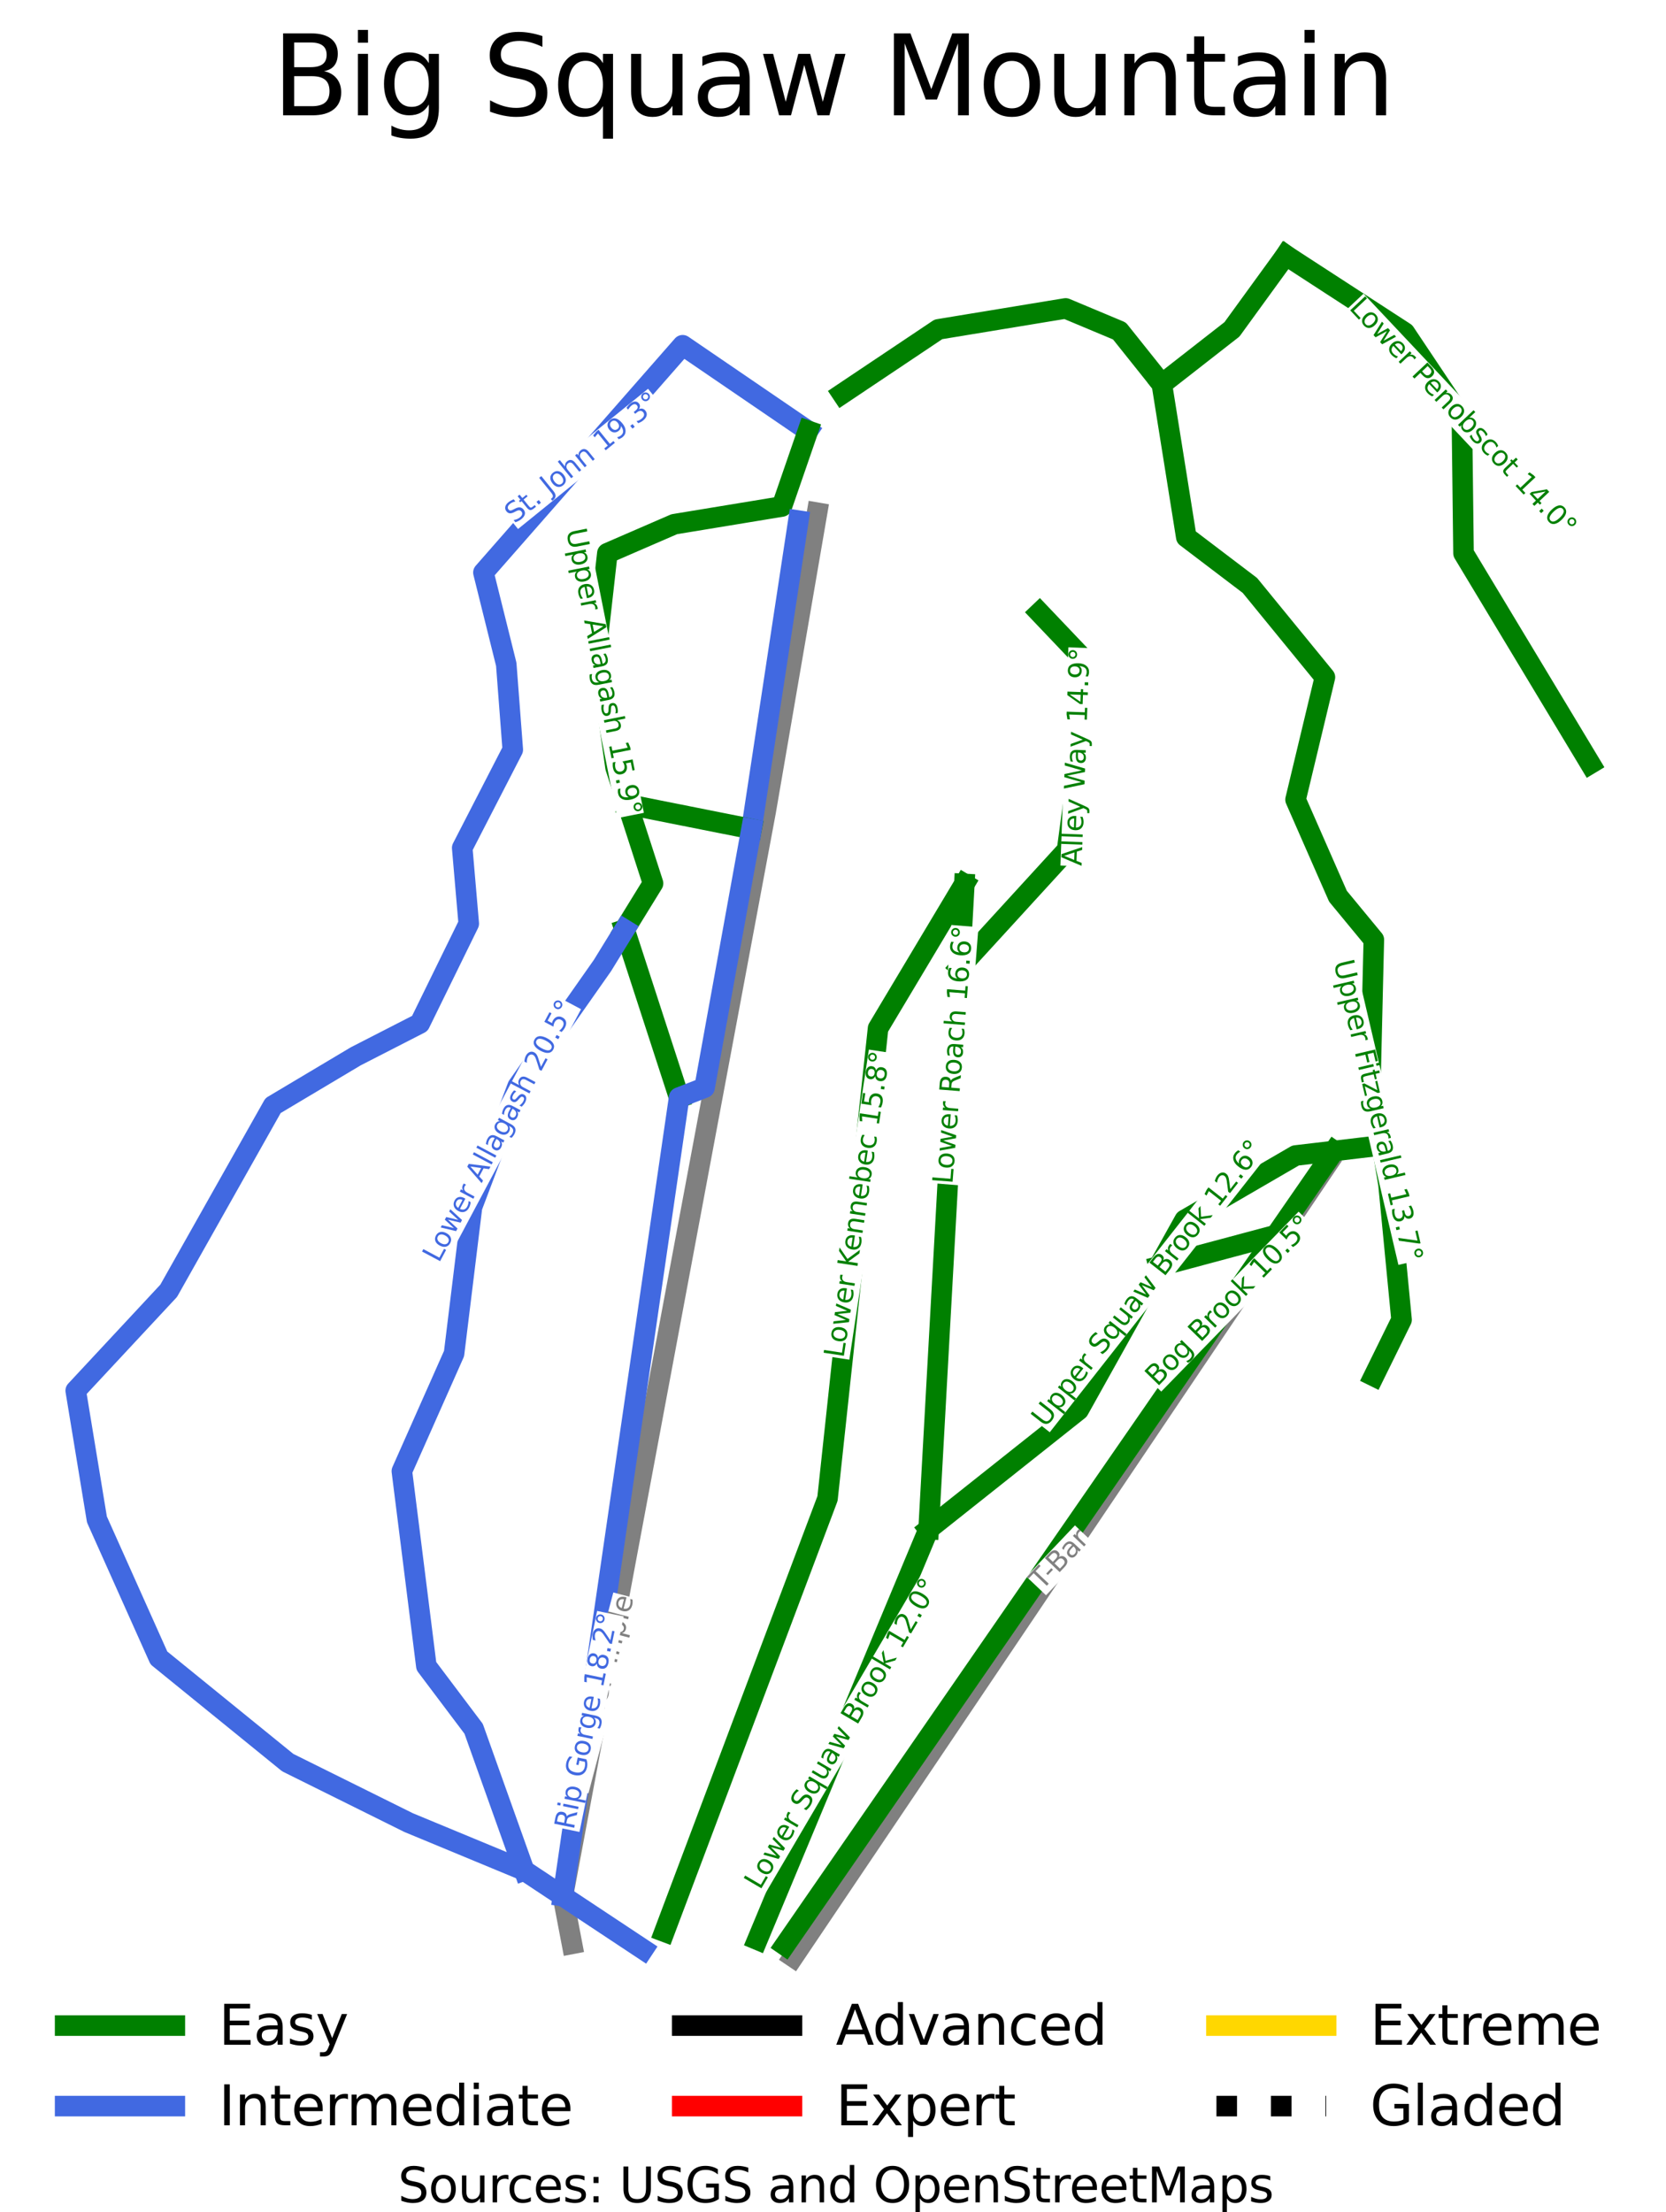 <?xml version="1.0" encoding="utf-8" standalone="no"?>
<!DOCTYPE svg PUBLIC "-//W3C//DTD SVG 1.1//EN"
  "http://www.w3.org/Graphics/SVG/1.1/DTD/svg11.dtd">
<svg height="161.279pt" version="1.1" viewBox="0 0 121.503 161.279" width="121.503pt" xmlns="http://www.w3.org/2000/svg" xmlns:xlink="http://www.w3.org/1999/xlink">
 <defs>
  <style type="text/css">*{stroke-linecap:butt;stroke-linejoin:round;}</style>
 </defs>
 <g id="figure_1">
  <g id="patch_1">
   <path d="M 0 161.279 
L 121.503 161.279 
L 121.503 0 
L 0 0 
z
" style="fill:#ffffff;"/>
  </g>
  <g id="axes_1">
   <g id="line2d_1">
    <path clip-path="url(#p7534a8b215)" d="M 61.422 28.707 
" style="fill:none;stroke:#008000;stroke-linecap:square;stroke-width:1.5;"/>
   </g>
   <g id="line2d_2">
    <path clip-path="url(#p7534a8b215)" d="M 61.422 28.707 
" style="fill:none;stroke:#4169e1;stroke-linecap:square;stroke-width:1.5;"/>
   </g>
   <g id="line2d_3">
    <path clip-path="url(#p7534a8b215)" d="M 61.422 28.707 
" style="fill:none;stroke:#000000;stroke-linecap:square;stroke-width:1.5;"/>
   </g>
   <g id="line2d_4">
    <path clip-path="url(#p7534a8b215)" d="M 61.422 28.707 
" style="fill:none;stroke:#ff0000;stroke-linecap:square;stroke-width:1.5;"/>
   </g>
   <g id="line2d_5">
    <path clip-path="url(#p7534a8b215)" d="M 61.422 28.707 
" style="fill:none;stroke:#ffd700;stroke-linecap:square;stroke-width:1.5;"/>
   </g>
   <g id="line2d_6">
    <path clip-path="url(#p7534a8b215)" d="M 61.422 28.707 
" style="fill:none;stroke:#000000;stroke-dasharray:1.5,2.475;stroke-dashoffset:0;stroke-width:1.5;"/>
   </g>
   <g id="line2d_7">
    <path clip-path="url(#p7534a8b215)" d="M 41.715 141.71 
L 41.051 138.232 
L 41.975 133.292 
L 42.899 128.352 
L 43.823 123.413 
L 44.747 118.473 
L 45.671 113.533 
L 46.595 108.593 
L 47.519 103.653 
L 48.443 98.713 
L 49.367 93.773 
L 50.291 88.833 
L 51.215 83.893 
L 52.139 78.953 
L 53.063 74.014 
L 53.987 69.074 
L 54.911 64.134 
L 55.835 59.194 
L 56.774 53.74 
L 57.713 48.286 
L 58.652 42.832 
L 59.59 37.378 
" style="fill:none;stroke:#808080;stroke-linecap:square;stroke-width:1.5;"/>
   </g>
   <g id="line2d_8">
    <path clip-path="url(#p7534a8b215)" d="M 57.852 142.67 
L 60.288 139.055 
L 62.724 135.44 
L 65.161 131.825 
L 67.597 128.21 
L 70.033 124.595 
L 72.47 120.98 
L 74.906 117.365 
L 77.342 113.75 
L 79.778 110.135 
L 82.215 106.52 
L 84.651 102.905 
L 87.087 99.29 
L 89.524 95.675 
L 91.96 92.06 
L 94.396 88.445 
L 96.833 84.83 
" style="fill:none;stroke:#808080;stroke-linecap:square;stroke-width:1.5;"/>
   </g>
   <g id="line2d_9">
    <path clip-path="url(#p7534a8b215)" d="M 61.422 28.707 
L 62.299 28.12 
L 63.176 27.533 
L 64.053 26.946 
L 64.931 26.359 
L 65.808 25.772 
L 66.685 25.185 
L 67.562 24.598 
L 68.439 24.011 
L 69.599 23.82 
L 70.759 23.629 
L 71.918 23.439 
L 73.078 23.248 
L 74.237 23.057 
L 75.397 22.866 
L 76.557 22.675 
L 77.716 22.485 
L 78.697 22.896 
L 79.679 23.307 
L 80.66 23.718 
L 81.641 24.129 
L 82.414 25.097 
L 83.188 26.066 
L 83.961 27.034 
L 84.734 28.003 
L 84.957 29.397 
L 85.18 30.791 
L 85.403 32.185 
L 85.626 33.58 
L 85.849 34.974 
L 86.071 36.368 
L 86.294 37.762 
L 86.517 39.157 
L 87.677 40.037 
L 88.836 40.918 
L 89.996 41.798 
L 91.156 42.679 
L 91.84 43.515 
L 92.523 44.352 
L 93.207 45.188 
L 93.891 46.025 
L 94.575 46.861 
L 95.259 47.698 
L 95.943 48.534 
L 96.627 49.371 
L 96.359 50.486 
L 96.091 51.601 
L 95.824 52.716 
L 95.556 53.832 
L 95.289 54.947 
L 95.021 56.062 
L 94.754 57.178 
L 94.486 58.293 
L 95.259 60.054 
L 96.032 61.815 
L 96.805 63.576 
L 97.579 65.337 
L 98.233 66.129 
L 98.887 66.922 
L 99.541 67.714 
L 100.195 68.507 
L 100.165 69.754 
L 100.135 71.002 
L 100.105 72.249 
L 100.076 73.497 
L 100.046 74.744 
L 100.016 75.992 
L 99.987 77.239 
L 99.957 78.487 
L 100.165 79.739 
L 100.374 80.991 
L 100.582 82.244 
L 100.79 83.496 
L 101.028 84.924 
L 101.265 86.353 
L 101.384 87.585 
L 101.503 88.818 
L 101.622 90.051 
L 101.741 91.283 
L 101.86 92.516 
L 101.979 93.748 
L 102.098 94.981 
L 102.217 96.213 
L 101.711 97.241 
L 101.206 98.268 
L 100.7 99.296 
L 100.195 100.323 
" style="fill:none;stroke:#008000;stroke-linecap:square;stroke-width:1.5;"/>
   </g>
   <g id="line2d_10">
    <path clip-path="url(#p7534a8b215)" d="M 58.925 31.407 
L 49.786 25.17 
L 35.257 41.739 
L 36.922 48.431 
L 37.397 54.654 
L 33.71 61.815 
L 34.186 67.333 
L 30.618 74.613 
L 25.95 77.005 
L 19.914 80.601 
L 12.302 94.101 
L 5.523 101.379 
L 7.069 110.771 
L 11.589 120.868 
L 20.985 128.498 
L 29.8 132.871 
L 38.23 136.364 
L 46.912 142.116 
L 46.912 142.116 
" style="fill:none;stroke:#4169e1;stroke-linecap:square;stroke-width:1.5;"/>
   </g>
   <g id="line2d_11">
    <path clip-path="url(#p7534a8b215)" d="M 45.55 67.77 
L 46.047 69.3 
L 46.545 70.831 
L 47.042 72.361 
L 47.539 73.891 
L 48.037 75.422 
L 48.534 76.952 
L 49.032 78.482 
L 49.529 80.013 
" style="fill:none;stroke:#008000;stroke-linecap:square;stroke-width:1.5;"/>
   </g>
   <g id="line2d_12">
    <path clip-path="url(#p7534a8b215)" d="M 70.331 64.442 
L 69.545 65.757 
L 68.758 67.072 
L 67.971 68.388 
L 67.185 69.703 
L 66.398 71.019 
L 65.612 72.334 
L 64.825 73.649 
L 64.039 74.965 
L 63.924 76.036 
L 63.808 77.107 
L 63.693 78.179 
L 63.578 79.25 
L 63.463 80.321 
L 63.347 81.392 
L 63.232 82.464 
L 63.117 83.535 
L 63.002 84.606 
L 62.886 85.677 
L 62.771 86.749 
L 62.656 87.82 
L 62.541 88.891 
L 62.426 89.963 
L 62.31 91.034 
L 62.195 92.105 
L 62.08 93.176 
L 61.965 94.248 
L 61.849 95.319 
L 61.734 96.39 
L 61.619 97.461 
L 61.504 98.533 
L 61.388 99.604 
L 61.273 100.675 
L 61.158 101.747 
L 61.043 102.818 
L 60.928 103.889 
L 60.812 104.96 
L 60.697 106.032 
L 60.582 107.103 
L 60.467 108.174 
L 60.351 109.245 
L 59.98 110.232 
L 59.608 111.219 
L 59.236 112.206 
L 58.865 113.193 
L 58.493 114.18 
L 58.122 115.166 
L 57.75 116.153 
L 57.378 117.14 
L 57.007 118.127 
L 56.635 119.114 
L 56.263 120.101 
L 55.892 121.088 
L 55.52 122.074 
L 55.148 123.061 
L 54.777 124.048 
L 54.405 125.035 
L 54.033 126.022 
L 53.662 127.009 
L 53.29 127.996 
L 52.918 128.982 
L 52.547 129.969 
L 52.175 130.956 
L 51.803 131.943 
L 51.432 132.93 
L 51.06 133.917 
L 50.689 134.903 
L 50.317 135.89 
L 49.945 136.877 
L 49.574 137.864 
L 49.202 138.851 
L 48.83 139.838 
L 48.459 140.825 
" style="fill:none;stroke:#008000;stroke-linecap:square;stroke-width:1.5;"/>
   </g>
   <g id="line2d_13">
    <path clip-path="url(#p7534a8b215)" d="M 93.773 18.609 
L 94.858 19.314 
L 95.943 20.018 
L 97.028 20.723 
L 98.114 21.427 
L 99.199 22.132 
L 100.284 22.836 
L 101.369 23.541 
L 102.455 24.245 
L 103.495 25.801 
L 104.536 27.357 
L 105.577 28.913 
L 106.617 30.469 
L 106.632 31.701 
L 106.647 32.934 
L 106.662 34.167 
L 106.677 35.4 
L 106.691 36.632 
L 106.706 37.865 
L 106.721 39.098 
L 106.736 40.331 
L 107.314 41.29 
L 107.891 42.249 
L 108.469 43.208 
L 109.047 44.167 
L 109.625 45.127 
L 110.202 46.086 
L 110.78 47.045 
L 111.358 48.004 
L 111.936 48.963 
L 112.513 49.922 
L 113.091 50.882 
L 113.669 51.841 
L 114.247 52.8 
L 114.824 53.759 
L 115.402 54.718 
L 115.98 55.678 
" style="fill:none;stroke:#008000;stroke-linecap:square;stroke-width:1.5;"/>
   </g>
   <g id="line2d_14">
    <path clip-path="url(#p7534a8b215)" d="M 100.79 83.496 
L 99.043 83.702 
L 97.296 83.909 
L 95.891 84.074 
L 94.486 84.239 
L 93.475 84.826 
L 92.464 85.413 
L 91.453 86 
L 90.442 86.587 
L 89.432 87.174 
L 88.421 87.761 
L 87.41 88.348 
L 86.399 88.935 
L 85.454 90.629 
L 84.509 92.322 
L 83.779 93.63 
L 83.049 94.939 
L 82.319 96.247 
L 81.589 97.556 
L 80.859 98.864 
L 80.128 100.172 
L 79.398 101.481 
L 78.668 102.789 
L 77.3 103.875 
L 75.932 104.961 
L 74.564 106.046 
L 73.197 107.132 
L 71.829 108.218 
L 70.461 109.304 
L 69.093 110.39 
L 67.725 111.476 
" style="fill:none;stroke:#008000;stroke-linecap:square;stroke-width:1.5;"/>
   </g>
   <g id="line2d_15">
    <path clip-path="url(#p7534a8b215)" d="M 58.925 31.407 
L 58.449 32.786 
L 57.973 34.166 
L 57.497 35.545 
L 57.021 36.925 
L 56.04 37.086 
L 55.059 37.248 
L 54.078 37.409 
L 53.096 37.571 
L 52.115 37.732 
L 51.134 37.894 
L 50.153 38.055 
L 49.172 38.217 
L 47.953 38.745 
L 46.734 39.274 
L 45.515 39.802 
L 44.296 40.331 
L 44.117 41.916 
L 43.939 43.501 
L 43.76 45.086 
L 43.582 46.671 
L 43.745 47.83 
L 43.909 48.989 
L 44.072 50.148 
L 44.236 51.308 
L 44.4 52.467 
L 44.563 53.626 
L 44.727 54.786 
L 44.891 55.945 
L 45.327 57.292 
L 45.763 58.639 
L 46.229 60.079 
L 46.695 61.519 
L 47.16 62.959 
L 47.626 64.399 
L 47.107 65.241 
L 46.588 66.084 
L 46.069 66.927 
L 45.55 67.77 
" style="fill:none;stroke:#008000;stroke-linecap:square;stroke-width:1.5;"/>
   </g>
   <g id="line2d_16">
    <path clip-path="url(#p7534a8b215)" d="M 45.55 67.77 
L 44.744 69.078 
L 43.939 70.387 
L 43.166 71.487 
L 42.393 72.588 
L 41.62 73.688 
L 40.847 74.789 
L 40.074 75.889 
L 39.301 76.99 
L 38.528 78.09 
L 37.755 79.191 
L 37.338 80.292 
L 36.922 81.392 
L 36.506 82.493 
L 36.089 83.594 
L 35.673 84.695 
L 35.257 85.795 
L 34.841 86.896 
L 34.424 87.997 
L 34.261 89.332 
L 34.097 90.667 
L 33.933 92.003 
L 33.77 93.338 
L 33.606 94.673 
L 33.442 96.009 
L 33.279 97.344 
L 33.115 98.679 
L 32.639 99.751 
L 32.164 100.822 
L 31.688 101.893 
L 31.212 102.964 
L 30.737 104.036 
L 30.261 105.107 
L 29.785 106.178 
L 29.309 107.249 
L 29.532 109.025 
L 29.756 110.801 
L 29.979 112.576 
L 30.202 114.352 
L 30.425 116.127 
L 30.648 117.903 
L 30.871 119.678 
L 31.094 121.454 
L 31.956 122.599 
L 32.818 123.743 
L 33.68 124.888 
L 34.543 126.032 
L 35.004 127.324 
L 35.464 128.615 
L 35.925 129.907 
L 36.386 131.198 
L 36.847 132.49 
L 37.308 133.781 
L 37.769 135.073 
L 38.23 136.364 
" style="fill:none;stroke:#4169e1;stroke-linecap:square;stroke-width:1.5;"/>
   </g>
   <g id="line2d_17">
    <path clip-path="url(#p7534a8b215)" d="M 58.228 37.955 
L 58.014 39.36 
L 57.8 40.766 
L 57.587 42.171 
L 57.373 43.576 
L 57.159 44.981 
L 56.945 46.386 
L 56.731 47.792 
L 56.518 49.197 
L 56.304 50.602 
L 56.09 52.007 
L 55.876 53.412 
L 55.662 54.818 
L 55.448 56.223 
L 55.235 57.628 
L 55.021 59.033 
L 54.807 60.438 
" style="fill:none;stroke:#4169e1;stroke-linecap:square;stroke-width:1.5;"/>
   </g>
   <g id="line2d_18">
    <path clip-path="url(#p7534a8b215)" d="M 54.807 60.438 
L 53.677 60.213 
L 52.546 59.989 
L 51.415 59.764 
L 50.285 59.539 
L 49.154 59.314 
L 48.024 59.089 
L 46.893 58.864 
L 45.763 58.639 
" style="fill:none;stroke:#008000;stroke-linecap:square;stroke-width:1.5;"/>
   </g>
   <g id="line2d_19">
    <path clip-path="url(#p7534a8b215)" d="M 41.051 138.232 
L 41.316 136.413 
L 41.581 134.593 
L 41.846 132.774 
L 42.111 130.955 
L 42.376 129.135 
L 42.641 127.316 
L 42.906 125.497 
L 43.171 123.677 
L 43.436 121.858 
L 43.7 120.039 
L 43.965 118.219 
L 44.23 116.4 
L 44.495 114.581 
L 44.76 112.761 
L 45.025 110.942 
L 45.29 109.123 
L 45.555 107.303 
L 45.82 105.484 
L 46.085 103.664 
L 46.35 101.845 
L 46.615 100.026 
L 46.88 98.206 
L 47.145 96.387 
L 47.409 94.568 
L 47.674 92.748 
L 47.939 90.929 
L 48.204 89.11 
L 48.469 87.29 
L 48.734 85.471 
L 48.999 83.652 
L 49.264 81.832 
L 49.529 80.013 
L 50.457 79.652 
L 51.385 79.292 
L 51.599 78.113 
L 51.813 76.935 
L 52.027 75.757 
L 52.24 74.578 
L 52.454 73.4 
L 52.668 72.222 
L 52.882 71.043 
L 53.096 69.865 
L 53.31 68.687 
L 53.524 67.508 
L 53.738 66.33 
L 53.951 65.152 
L 54.165 63.973 
L 54.379 62.795 
L 54.593 61.617 
L 54.807 60.438 
" style="fill:none;stroke:#4169e1;stroke-linecap:square;stroke-width:1.5;"/>
   </g>
   <g id="line2d_20">
    <path clip-path="url(#p7534a8b215)" d="M 84.734 28.003 
L 86.012 27.005 
L 87.291 26.007 
L 88.569 25.009 
L 89.848 24.011 
L 90.829 22.66 
L 91.81 21.31 
L 92.791 19.96 
L 93.773 18.609 
" style="fill:none;stroke:#008000;stroke-linecap:square;stroke-width:1.5;"/>
   </g>
   <g id="line2d_21">
    <path clip-path="url(#p7534a8b215)" d="M 75.813 44.66 
L 76.562 45.447 
L 77.311 46.234 
L 78.059 47.02 
L 78.808 47.807 
L 78.781 48.861 
L 78.753 49.915 
L 78.726 50.968 
L 78.699 52.022 
L 78.671 53.076 
L 78.644 54.129 
L 78.617 55.183 
L 78.589 56.237 
L 78.398 57.669 
L 78.206 59.1 
L 78.015 60.532 
L 77.823 61.964 
L 76.845 63.034 
L 75.866 64.104 
L 74.887 65.173 
L 73.909 66.243 
L 72.93 67.313 
L 71.952 68.382 
L 70.973 69.452 
L 69.994 70.522 
" style="fill:none;stroke:#008000;stroke-linecap:square;stroke-width:1.5;"/>
   </g>
   <g id="line2d_22">
    <path clip-path="url(#p7534a8b215)" d="M 70.331 64.442 
L 70.247 65.962 
L 70.163 67.482 
L 70.079 69.002 
L 69.994 70.522 
L 69.923 71.801 
L 69.853 73.081 
L 69.782 74.361 
L 69.711 75.641 
L 69.64 76.921 
L 69.569 78.2 
L 69.498 79.48 
L 69.427 80.76 
L 69.356 82.04 
L 69.285 83.32 
L 69.214 84.6 
L 69.143 85.879 
L 69.073 87.159 
L 69.002 88.439 
L 68.931 89.719 
L 68.86 90.999 
L 68.789 92.278 
L 68.718 93.558 
L 68.647 94.838 
L 68.576 96.118 
L 68.505 97.398 
L 68.434 98.677 
L 68.363 99.957 
L 68.292 101.237 
L 68.222 102.517 
L 68.151 103.797 
L 68.08 105.077 
L 68.009 106.356 
L 67.938 107.636 
L 67.867 108.916 
L 67.796 110.196 
L 67.725 111.476 
" style="fill:none;stroke:#008000;stroke-linecap:square;stroke-width:1.5;"/>
   </g>
   <g id="line2d_23">
    <path clip-path="url(#p7534a8b215)" d="M 67.725 111.476 
L 67.335 112.411 
L 66.945 113.347 
L 66.554 114.282 
L 66.164 115.218 
L 65.774 116.153 
L 65.384 117.088 
L 64.994 118.024 
L 64.603 118.959 
L 64.213 119.895 
L 63.823 120.83 
L 63.433 121.766 
L 63.042 122.701 
L 62.652 123.637 
L 62.262 124.572 
L 61.872 125.508 
L 61.481 126.443 
L 61.091 127.379 
L 60.701 128.314 
L 60.311 129.25 
L 59.92 130.185 
L 59.53 131.121 
L 59.14 132.056 
L 58.75 132.992 
L 58.359 133.927 
L 57.969 134.862 
L 57.579 135.798 
L 57.189 136.733 
L 56.799 137.669 
L 56.408 138.604 
L 56.018 139.54 
L 55.628 140.475 
L 55.238 141.411 
" style="fill:none;stroke:#008000;stroke-linecap:square;stroke-width:1.5;"/>
   </g>
   <g id="line2d_24">
    <path clip-path="url(#p7534a8b215)" d="M 97.296 83.909 
L 96.236 85.44 
L 95.177 86.972 
L 94.117 88.504 
L 93.058 90.036 
L 92.498 90.845 
L 91.938 91.654 
L 91.379 92.463 
L 90.819 93.272 
L 90.259 94.081 
L 89.7 94.89 
L 89.14 95.699 
L 88.581 96.508 
L 88.021 97.317 
L 87.461 98.126 
L 86.902 98.935 
L 86.342 99.744 
L 85.783 100.553 
L 85.223 101.362 
L 84.663 102.171 
L 84.104 102.981 
L 83.544 103.79 
L 82.985 104.599 
L 82.425 105.408 
L 81.865 106.217 
L 81.306 107.026 
L 80.746 107.835 
L 80.187 108.644 
L 79.627 109.453 
L 79.067 110.262 
L 78.508 111.071 
L 77.948 111.88 
L 77.388 112.689 
L 76.829 113.498 
L 76.269 114.307 
L 75.71 115.116 
L 75.15 115.925 
L 74.59 116.734 
L 74.031 117.543 
L 73.471 118.352 
L 72.912 119.161 
L 72.352 119.97 
L 71.792 120.779 
L 71.233 121.589 
L 70.673 122.398 
L 70.114 123.207 
L 69.554 124.016 
L 68.994 124.825 
L 68.435 125.634 
L 67.875 126.443 
L 67.315 127.252 
L 66.756 128.061 
L 66.196 128.87 
L 65.637 129.679 
L 65.077 130.488 
L 64.517 131.297 
L 63.958 132.106 
L 63.398 132.915 
L 62.839 133.724 
L 62.279 134.533 
L 61.719 135.342 
L 61.16 136.151 
L 60.6 136.96 
L 60.041 137.769 
L 59.481 138.578 
L 58.921 139.387 
L 58.362 140.197 
L 57.802 141.006 
L 57.243 141.815 
" style="fill:none;stroke:#008000;stroke-linecap:square;stroke-width:1.5;"/>
   </g>
   <g id="line2d_25">
    <path clip-path="url(#p7534a8b215)" d="M 93.058 90.036 
L 91.989 90.322 
L 90.92 90.607 
L 89.852 90.893 
L 88.783 91.179 
L 87.715 91.465 
L 86.646 91.751 
L 85.578 92.036 
L 84.509 92.322 
" style="fill:none;stroke:#008000;stroke-linecap:square;stroke-width:1.5;"/>
   </g>
   <g id="text_1">
    <g id="patch_2">
     <path d="M 42.917 130.73 
L 46.64 116.599 
L 44.729 116.095 
L 41.007 130.226 
z
" style="fill:#ffffff;"/>
    </g>
    <!-- Donaher Triple -->
    <g style="fill:#808080;" transform="translate(42.501 130.599)rotate(-75.241)scale(0.02 -0.02)">
     <defs>
      <path d="M 1259 4147 
L 1259 519 
L 2022 519 
Q 2988 519 3436 956 
Q 3884 1394 3884 2338 
Q 3884 3275 3436 3711 
Q 2988 4147 2022 4147 
L 1259 4147 
z
M 628 4666 
L 1925 4666 
Q 3281 4666 3915 4102 
Q 4550 3538 4550 2338 
Q 4550 1131 3912 565 
Q 3275 0 1925 0 
L 628 0 
L 628 4666 
z
" id="DejaVuSans-44" transform="scale(0.016)"/>
      <path d="M 1959 3097 
Q 1497 3097 1228 2736 
Q 959 2375 959 1747 
Q 959 1119 1226 758 
Q 1494 397 1959 397 
Q 2419 397 2687 759 
Q 2956 1122 2956 1747 
Q 2956 2369 2687 2733 
Q 2419 3097 1959 3097 
z
M 1959 3584 
Q 2709 3584 3137 3096 
Q 3566 2609 3566 1747 
Q 3566 888 3137 398 
Q 2709 -91 1959 -91 
Q 1206 -91 779 398 
Q 353 888 353 1747 
Q 353 2609 779 3096 
Q 1206 3584 1959 3584 
z
" id="DejaVuSans-6f" transform="scale(0.016)"/>
      <path d="M 3513 2113 
L 3513 0 
L 2938 0 
L 2938 2094 
Q 2938 2591 2744 2837 
Q 2550 3084 2163 3084 
Q 1697 3084 1428 2787 
Q 1159 2491 1159 1978 
L 1159 0 
L 581 0 
L 581 3500 
L 1159 3500 
L 1159 2956 
Q 1366 3272 1645 3428 
Q 1925 3584 2291 3584 
Q 2894 3584 3203 3211 
Q 3513 2838 3513 2113 
z
" id="DejaVuSans-6e" transform="scale(0.016)"/>
      <path d="M 2194 1759 
Q 1497 1759 1228 1600 
Q 959 1441 959 1056 
Q 959 750 1161 570 
Q 1363 391 1709 391 
Q 2188 391 2477 730 
Q 2766 1069 2766 1631 
L 2766 1759 
L 2194 1759 
z
M 3341 1997 
L 3341 0 
L 2766 0 
L 2766 531 
Q 2569 213 2275 61 
Q 1981 -91 1556 -91 
Q 1019 -91 701 211 
Q 384 513 384 1019 
Q 384 1609 779 1909 
Q 1175 2209 1959 2209 
L 2766 2209 
L 2766 2266 
Q 2766 2663 2505 2880 
Q 2244 3097 1772 3097 
Q 1472 3097 1187 3025 
Q 903 2953 641 2809 
L 641 3341 
Q 956 3463 1253 3523 
Q 1550 3584 1831 3584 
Q 2591 3584 2966 3190 
Q 3341 2797 3341 1997 
z
" id="DejaVuSans-61" transform="scale(0.016)"/>
      <path d="M 3513 2113 
L 3513 0 
L 2938 0 
L 2938 2094 
Q 2938 2591 2744 2837 
Q 2550 3084 2163 3084 
Q 1697 3084 1428 2787 
Q 1159 2491 1159 1978 
L 1159 0 
L 581 0 
L 581 4863 
L 1159 4863 
L 1159 2956 
Q 1366 3272 1645 3428 
Q 1925 3584 2291 3584 
Q 2894 3584 3203 3211 
Q 3513 2838 3513 2113 
z
" id="DejaVuSans-68" transform="scale(0.016)"/>
      <path d="M 3597 1894 
L 3597 1613 
L 953 1613 
Q 991 1019 1311 708 
Q 1631 397 2203 397 
Q 2534 397 2845 478 
Q 3156 559 3463 722 
L 3463 178 
Q 3153 47 2828 -22 
Q 2503 -91 2169 -91 
Q 1331 -91 842 396 
Q 353 884 353 1716 
Q 353 2575 817 3079 
Q 1281 3584 2069 3584 
Q 2775 3584 3186 3129 
Q 3597 2675 3597 1894 
z
M 3022 2063 
Q 3016 2534 2758 2815 
Q 2500 3097 2075 3097 
Q 1594 3097 1305 2825 
Q 1016 2553 972 2059 
L 3022 2063 
z
" id="DejaVuSans-65" transform="scale(0.016)"/>
      <path d="M 2631 2963 
Q 2534 3019 2420 3045 
Q 2306 3072 2169 3072 
Q 1681 3072 1420 2755 
Q 1159 2438 1159 1844 
L 1159 0 
L 581 0 
L 581 3500 
L 1159 3500 
L 1159 2956 
Q 1341 3275 1631 3429 
Q 1922 3584 2338 3584 
Q 2397 3584 2469 3576 
Q 2541 3569 2628 3553 
L 2631 2963 
z
" id="DejaVuSans-72" transform="scale(0.016)"/>
      <path id="DejaVuSans-20" transform="scale(0.016)"/>
      <path d="M -19 4666 
L 3928 4666 
L 3928 4134 
L 2272 4134 
L 2272 0 
L 1638 0 
L 1638 4134 
L -19 4134 
L -19 4666 
z
" id="DejaVuSans-54" transform="scale(0.016)"/>
      <path d="M 603 3500 
L 1178 3500 
L 1178 0 
L 603 0 
L 603 3500 
z
M 603 4863 
L 1178 4863 
L 1178 4134 
L 603 4134 
L 603 4863 
z
" id="DejaVuSans-69" transform="scale(0.016)"/>
      <path d="M 1159 525 
L 1159 -1331 
L 581 -1331 
L 581 3500 
L 1159 3500 
L 1159 2969 
Q 1341 3281 1617 3432 
Q 1894 3584 2278 3584 
Q 2916 3584 3314 3078 
Q 3713 2572 3713 1747 
Q 3713 922 3314 415 
Q 2916 -91 2278 -91 
Q 1894 -91 1617 61 
Q 1341 213 1159 525 
z
M 3116 1747 
Q 3116 2381 2855 2742 
Q 2594 3103 2138 3103 
Q 1681 3103 1420 2742 
Q 1159 2381 1159 1747 
Q 1159 1113 1420 752 
Q 1681 391 2138 391 
Q 2594 391 2855 752 
Q 3116 1113 3116 1747 
z
" id="DejaVuSans-70" transform="scale(0.016)"/>
      <path d="M 603 4863 
L 1178 4863 
L 1178 0 
L 603 0 
L 603 4863 
z
" id="DejaVuSans-6c" transform="scale(0.016)"/>
     </defs>
     <use xlink:href="#DejaVuSans-44"/>
     <use x="77.002" xlink:href="#DejaVuSans-6f"/>
     <use x="138.184" xlink:href="#DejaVuSans-6e"/>
     <use x="201.562" xlink:href="#DejaVuSans-61"/>
     <use x="262.842" xlink:href="#DejaVuSans-68"/>
     <use x="326.221" xlink:href="#DejaVuSans-65"/>
     <use x="387.744" xlink:href="#DejaVuSans-72"/>
     <use x="428.857" xlink:href="#DejaVuSans-20"/>
     <use x="460.645" xlink:href="#DejaVuSans-54"/>
     <use x="506.979" xlink:href="#DejaVuSans-72"/>
     <use x="548.092" xlink:href="#DejaVuSans-69"/>
     <use x="575.875" xlink:href="#DejaVuSans-70"/>
     <use x="639.352" xlink:href="#DejaVuSans-6c"/>
     <use x="667.135" xlink:href="#DejaVuSans-65"/>
    </g>
   </g>
   <g id="text_2">
    <g id="patch_3">
     <path d="M 76.287 116.297 
L 79.831 112.563 
L 78.398 111.203 
L 74.854 114.937 
z
" style="fill:#ffffff;"/>
    </g>
    <!-- T-Bar -->
    <g style="fill:#808080;" transform="translate(75.984 115.982)rotate(-46.494)scale(0.02 -0.02)">
     <defs>
      <path d="M 313 2009 
L 1997 2009 
L 1997 1497 
L 313 1497 
L 313 2009 
z
" id="DejaVuSans-2d" transform="scale(0.016)"/>
      <path d="M 1259 2228 
L 1259 519 
L 2272 519 
Q 2781 519 3026 730 
Q 3272 941 3272 1375 
Q 3272 1813 3026 2020 
Q 2781 2228 2272 2228 
L 1259 2228 
z
M 1259 4147 
L 1259 2741 
L 2194 2741 
Q 2656 2741 2882 2914 
Q 3109 3088 3109 3444 
Q 3109 3797 2882 3972 
Q 2656 4147 2194 4147 
L 1259 4147 
z
M 628 4666 
L 2241 4666 
Q 2963 4666 3353 4366 
Q 3744 4066 3744 3513 
Q 3744 3084 3544 2831 
Q 3344 2578 2956 2516 
Q 3422 2416 3680 2098 
Q 3938 1781 3938 1306 
Q 3938 681 3513 340 
Q 3088 0 2303 0 
L 628 0 
L 628 4666 
z
" id="DejaVuSans-42" transform="scale(0.016)"/>
     </defs>
     <use xlink:href="#DejaVuSans-54"/>
     <use x="51.959" xlink:href="#DejaVuSans-2d"/>
     <use x="84.418" xlink:href="#DejaVuSans-42"/>
     <use x="153.021" xlink:href="#DejaVuSans-61"/>
     <use x="214.301" xlink:href="#DejaVuSans-72"/>
    </g>
   </g>
   <g id="text_3">
    <g id="patch_4">
     <path d="M 96.835 70.221 
L 101.989 92.213 
L 103.913 91.762 
L 98.758 69.77 
z
" style="fill:#ffffff;"/>
    </g>
    <!-- Upper Fitzgerald 13.7° -->
    <g style="fill:#008000;" transform="translate(97.264 70.141)rotate(-283.19)scale(0.02 -0.02)">
     <defs>
      <path d="M 556 4666 
L 1191 4666 
L 1191 1831 
Q 1191 1081 1462 751 
Q 1734 422 2344 422 
Q 2950 422 3222 751 
Q 3494 1081 3494 1831 
L 3494 4666 
L 4128 4666 
L 4128 1753 
Q 4128 841 3676 375 
Q 3225 -91 2344 -91 
Q 1459 -91 1007 375 
Q 556 841 556 1753 
L 556 4666 
z
" id="DejaVuSans-55" transform="scale(0.016)"/>
      <path d="M 628 4666 
L 3309 4666 
L 3309 4134 
L 1259 4134 
L 1259 2759 
L 3109 2759 
L 3109 2228 
L 1259 2228 
L 1259 0 
L 628 0 
L 628 4666 
z
" id="DejaVuSans-46" transform="scale(0.016)"/>
      <path d="M 1172 4494 
L 1172 3500 
L 2356 3500 
L 2356 3053 
L 1172 3053 
L 1172 1153 
Q 1172 725 1289 603 
Q 1406 481 1766 481 
L 2356 481 
L 2356 0 
L 1766 0 
Q 1100 0 847 248 
Q 594 497 594 1153 
L 594 3053 
L 172 3053 
L 172 3500 
L 594 3500 
L 594 4494 
L 1172 4494 
z
" id="DejaVuSans-74" transform="scale(0.016)"/>
      <path d="M 353 3500 
L 3084 3500 
L 3084 2975 
L 922 459 
L 3084 459 
L 3084 0 
L 275 0 
L 275 525 
L 2438 3041 
L 353 3041 
L 353 3500 
z
" id="DejaVuSans-7a" transform="scale(0.016)"/>
      <path d="M 2906 1791 
Q 2906 2416 2648 2759 
Q 2391 3103 1925 3103 
Q 1463 3103 1205 2759 
Q 947 2416 947 1791 
Q 947 1169 1205 825 
Q 1463 481 1925 481 
Q 2391 481 2648 825 
Q 2906 1169 2906 1791 
z
M 3481 434 
Q 3481 -459 3084 -895 
Q 2688 -1331 1869 -1331 
Q 1566 -1331 1297 -1286 
Q 1028 -1241 775 -1147 
L 775 -588 
Q 1028 -725 1275 -790 
Q 1522 -856 1778 -856 
Q 2344 -856 2625 -561 
Q 2906 -266 2906 331 
L 2906 616 
Q 2728 306 2450 153 
Q 2172 0 1784 0 
Q 1141 0 747 490 
Q 353 981 353 1791 
Q 353 2603 747 3093 
Q 1141 3584 1784 3584 
Q 2172 3584 2450 3431 
Q 2728 3278 2906 2969 
L 2906 3500 
L 3481 3500 
L 3481 434 
z
" id="DejaVuSans-67" transform="scale(0.016)"/>
      <path d="M 2906 2969 
L 2906 4863 
L 3481 4863 
L 3481 0 
L 2906 0 
L 2906 525 
Q 2725 213 2448 61 
Q 2172 -91 1784 -91 
Q 1150 -91 751 415 
Q 353 922 353 1747 
Q 353 2572 751 3078 
Q 1150 3584 1784 3584 
Q 2172 3584 2448 3432 
Q 2725 3281 2906 2969 
z
M 947 1747 
Q 947 1113 1208 752 
Q 1469 391 1925 391 
Q 2381 391 2643 752 
Q 2906 1113 2906 1747 
Q 2906 2381 2643 2742 
Q 2381 3103 1925 3103 
Q 1469 3103 1208 2742 
Q 947 2381 947 1747 
z
" id="DejaVuSans-64" transform="scale(0.016)"/>
      <path d="M 794 531 
L 1825 531 
L 1825 4091 
L 703 3866 
L 703 4441 
L 1819 4666 
L 2450 4666 
L 2450 531 
L 3481 531 
L 3481 0 
L 794 0 
L 794 531 
z
" id="DejaVuSans-31" transform="scale(0.016)"/>
      <path d="M 2597 2516 
Q 3050 2419 3304 2112 
Q 3559 1806 3559 1356 
Q 3559 666 3084 287 
Q 2609 -91 1734 -91 
Q 1441 -91 1130 -33 
Q 819 25 488 141 
L 488 750 
Q 750 597 1062 519 
Q 1375 441 1716 441 
Q 2309 441 2620 675 
Q 2931 909 2931 1356 
Q 2931 1769 2642 2001 
Q 2353 2234 1838 2234 
L 1294 2234 
L 1294 2753 
L 1863 2753 
Q 2328 2753 2575 2939 
Q 2822 3125 2822 3475 
Q 2822 3834 2567 4026 
Q 2313 4219 1838 4219 
Q 1578 4219 1281 4162 
Q 984 4106 628 3988 
L 628 4550 
Q 988 4650 1302 4700 
Q 1616 4750 1894 4750 
Q 2613 4750 3031 4423 
Q 3450 4097 3450 3541 
Q 3450 3153 3228 2886 
Q 3006 2619 2597 2516 
z
" id="DejaVuSans-33" transform="scale(0.016)"/>
      <path d="M 684 794 
L 1344 794 
L 1344 0 
L 684 0 
L 684 794 
z
" id="DejaVuSans-2e" transform="scale(0.016)"/>
      <path d="M 525 4666 
L 3525 4666 
L 3525 4397 
L 1831 0 
L 1172 0 
L 2766 4134 
L 525 4134 
L 525 4666 
z
" id="DejaVuSans-37" transform="scale(0.016)"/>
      <path d="M 1600 4347 
Q 1350 4347 1178 4173 
Q 1006 4000 1006 3750 
Q 1006 3503 1178 3333 
Q 1350 3163 1600 3163 
Q 1850 3163 2022 3333 
Q 2194 3503 2194 3750 
Q 2194 3997 2020 4172 
Q 1847 4347 1600 4347 
z
M 1600 4750 
Q 1800 4750 1984 4673 
Q 2169 4597 2303 4453 
Q 2447 4313 2519 4134 
Q 2591 3956 2591 3750 
Q 2591 3338 2302 3052 
Q 2013 2766 1594 2766 
Q 1172 2766 890 3047 
Q 609 3328 609 3750 
Q 609 4169 896 4459 
Q 1184 4750 1600 4750 
z
" id="DejaVuSans-b0" transform="scale(0.016)"/>
     </defs>
     <use xlink:href="#DejaVuSans-55"/>
     <use x="73.193" xlink:href="#DejaVuSans-70"/>
     <use x="136.67" xlink:href="#DejaVuSans-70"/>
     <use x="200.146" xlink:href="#DejaVuSans-65"/>
     <use x="261.67" xlink:href="#DejaVuSans-72"/>
     <use x="302.783" xlink:href="#DejaVuSans-20"/>
     <use x="334.57" xlink:href="#DejaVuSans-46"/>
     <use x="384.84" xlink:href="#DejaVuSans-69"/>
     <use x="412.623" xlink:href="#DejaVuSans-74"/>
     <use x="451.832" xlink:href="#DejaVuSans-7a"/>
     <use x="504.322" xlink:href="#DejaVuSans-67"/>
     <use x="567.799" xlink:href="#DejaVuSans-65"/>
     <use x="629.322" xlink:href="#DejaVuSans-72"/>
     <use x="670.436" xlink:href="#DejaVuSans-61"/>
     <use x="731.715" xlink:href="#DejaVuSans-6c"/>
     <use x="759.498" xlink:href="#DejaVuSans-64"/>
     <use x="822.975" xlink:href="#DejaVuSans-20"/>
     <use x="854.762" xlink:href="#DejaVuSans-31"/>
     <use x="918.385" xlink:href="#DejaVuSans-33"/>
     <use x="982.008" xlink:href="#DejaVuSans-2e"/>
     <use x="1013.795" xlink:href="#DejaVuSans-37"/>
     <use x="1077.418" xlink:href="#DejaVuSans-b0"/>
    </g>
   </g>
   <g id="text_4">
    <g id="patch_5">
     <path d="M 37.78 38.565 
L 48.507 29.88 
L 47.263 28.344 
L 36.536 37.03 
z
" style="fill:#ffffff;"/>
    </g>
    <!-- St. John 19.3° -->
    <g style="fill:#4169e1;" transform="translate(37.521 38.214)rotate(-38.997)scale(0.02 -0.02)">
     <defs>
      <path d="M 3425 4513 
L 3425 3897 
Q 3066 4069 2747 4153 
Q 2428 4238 2131 4238 
Q 1616 4238 1336 4038 
Q 1056 3838 1056 3469 
Q 1056 3159 1242 3001 
Q 1428 2844 1947 2747 
L 2328 2669 
Q 3034 2534 3370 2195 
Q 3706 1856 3706 1288 
Q 3706 609 3251 259 
Q 2797 -91 1919 -91 
Q 1588 -91 1214 -16 
Q 841 59 441 206 
L 441 856 
Q 825 641 1194 531 
Q 1563 422 1919 422 
Q 2459 422 2753 634 
Q 3047 847 3047 1241 
Q 3047 1584 2836 1778 
Q 2625 1972 2144 2069 
L 1759 2144 
Q 1053 2284 737 2584 
Q 422 2884 422 3419 
Q 422 4038 858 4394 
Q 1294 4750 2059 4750 
Q 2388 4750 2728 4690 
Q 3069 4631 3425 4513 
z
" id="DejaVuSans-53" transform="scale(0.016)"/>
      <path d="M 628 4666 
L 1259 4666 
L 1259 325 
Q 1259 -519 939 -900 
Q 619 -1281 -91 -1281 
L -331 -1281 
L -331 -750 
L -134 -750 
Q 284 -750 456 -515 
Q 628 -281 628 325 
L 628 4666 
z
" id="DejaVuSans-4a" transform="scale(0.016)"/>
      <path d="M 703 97 
L 703 672 
Q 941 559 1184 500 
Q 1428 441 1663 441 
Q 2288 441 2617 861 
Q 2947 1281 2994 2138 
Q 2813 1869 2534 1725 
Q 2256 1581 1919 1581 
Q 1219 1581 811 2004 
Q 403 2428 403 3163 
Q 403 3881 828 4315 
Q 1253 4750 1959 4750 
Q 2769 4750 3195 4129 
Q 3622 3509 3622 2328 
Q 3622 1225 3098 567 
Q 2575 -91 1691 -91 
Q 1453 -91 1209 -44 
Q 966 3 703 97 
z
M 1959 2075 
Q 2384 2075 2632 2365 
Q 2881 2656 2881 3163 
Q 2881 3666 2632 3958 
Q 2384 4250 1959 4250 
Q 1534 4250 1286 3958 
Q 1038 3666 1038 3163 
Q 1038 2656 1286 2365 
Q 1534 2075 1959 2075 
z
" id="DejaVuSans-39" transform="scale(0.016)"/>
     </defs>
     <use xlink:href="#DejaVuSans-53"/>
     <use x="63.477" xlink:href="#DejaVuSans-74"/>
     <use x="102.686" xlink:href="#DejaVuSans-2e"/>
     <use x="134.473" xlink:href="#DejaVuSans-20"/>
     <use x="166.26" xlink:href="#DejaVuSans-4a"/>
     <use x="195.752" xlink:href="#DejaVuSans-6f"/>
     <use x="256.934" xlink:href="#DejaVuSans-68"/>
     <use x="320.312" xlink:href="#DejaVuSans-6e"/>
     <use x="383.691" xlink:href="#DejaVuSans-20"/>
     <use x="415.479" xlink:href="#DejaVuSans-31"/>
     <use x="479.102" xlink:href="#DejaVuSans-39"/>
     <use x="542.725" xlink:href="#DejaVuSans-2e"/>
     <use x="574.512" xlink:href="#DejaVuSans-33"/>
     <use x="638.135" xlink:href="#DejaVuSans-b0"/>
    </g>
   </g>
   <g id="text_5">
    <g id="patch_6">
     <path d="M 61.943 99.123 
L 65.323 76.813 
L 63.369 76.517 
L 59.99 98.827 
z
" style="fill:#ffffff;"/>
    </g>
    <!-- Lower Kennebec 15.8° -->
    <g style="fill:#008000;" transform="translate(61.515 99.037)rotate(-81.386)scale(0.02 -0.02)">
     <defs>
      <path d="M 628 4666 
L 1259 4666 
L 1259 531 
L 3531 531 
L 3531 0 
L 628 0 
L 628 4666 
z
" id="DejaVuSans-4c" transform="scale(0.016)"/>
      <path d="M 269 3500 
L 844 3500 
L 1563 769 
L 2278 3500 
L 2956 3500 
L 3675 769 
L 4391 3500 
L 4966 3500 
L 4050 0 
L 3372 0 
L 2619 2869 
L 1863 0 
L 1184 0 
L 269 3500 
z
" id="DejaVuSans-77" transform="scale(0.016)"/>
      <path d="M 628 4666 
L 1259 4666 
L 1259 2694 
L 3353 4666 
L 4166 4666 
L 1850 2491 
L 4331 0 
L 3500 0 
L 1259 2247 
L 1259 0 
L 628 0 
L 628 4666 
z
" id="DejaVuSans-4b" transform="scale(0.016)"/>
      <path d="M 3116 1747 
Q 3116 2381 2855 2742 
Q 2594 3103 2138 3103 
Q 1681 3103 1420 2742 
Q 1159 2381 1159 1747 
Q 1159 1113 1420 752 
Q 1681 391 2138 391 
Q 2594 391 2855 752 
Q 3116 1113 3116 1747 
z
M 1159 2969 
Q 1341 3281 1617 3432 
Q 1894 3584 2278 3584 
Q 2916 3584 3314 3078 
Q 3713 2572 3713 1747 
Q 3713 922 3314 415 
Q 2916 -91 2278 -91 
Q 1894 -91 1617 61 
Q 1341 213 1159 525 
L 1159 0 
L 581 0 
L 581 4863 
L 1159 4863 
L 1159 2969 
z
" id="DejaVuSans-62" transform="scale(0.016)"/>
      <path d="M 3122 3366 
L 3122 2828 
Q 2878 2963 2633 3030 
Q 2388 3097 2138 3097 
Q 1578 3097 1268 2742 
Q 959 2388 959 1747 
Q 959 1106 1268 751 
Q 1578 397 2138 397 
Q 2388 397 2633 464 
Q 2878 531 3122 666 
L 3122 134 
Q 2881 22 2623 -34 
Q 2366 -91 2075 -91 
Q 1284 -91 818 406 
Q 353 903 353 1747 
Q 353 2603 823 3093 
Q 1294 3584 2113 3584 
Q 2378 3584 2631 3529 
Q 2884 3475 3122 3366 
z
" id="DejaVuSans-63" transform="scale(0.016)"/>
      <path d="M 691 4666 
L 3169 4666 
L 3169 4134 
L 1269 4134 
L 1269 2991 
Q 1406 3038 1543 3061 
Q 1681 3084 1819 3084 
Q 2600 3084 3056 2656 
Q 3513 2228 3513 1497 
Q 3513 744 3044 326 
Q 2575 -91 1722 -91 
Q 1428 -91 1123 -41 
Q 819 9 494 109 
L 494 744 
Q 775 591 1075 516 
Q 1375 441 1709 441 
Q 2250 441 2565 725 
Q 2881 1009 2881 1497 
Q 2881 1984 2565 2268 
Q 2250 2553 1709 2553 
Q 1456 2553 1204 2497 
Q 953 2441 691 2322 
L 691 4666 
z
" id="DejaVuSans-35" transform="scale(0.016)"/>
      <path d="M 2034 2216 
Q 1584 2216 1326 1975 
Q 1069 1734 1069 1313 
Q 1069 891 1326 650 
Q 1584 409 2034 409 
Q 2484 409 2743 651 
Q 3003 894 3003 1313 
Q 3003 1734 2745 1975 
Q 2488 2216 2034 2216 
z
M 1403 2484 
Q 997 2584 770 2862 
Q 544 3141 544 3541 
Q 544 4100 942 4425 
Q 1341 4750 2034 4750 
Q 2731 4750 3128 4425 
Q 3525 4100 3525 3541 
Q 3525 3141 3298 2862 
Q 3072 2584 2669 2484 
Q 3125 2378 3379 2068 
Q 3634 1759 3634 1313 
Q 3634 634 3220 271 
Q 2806 -91 2034 -91 
Q 1263 -91 848 271 
Q 434 634 434 1313 
Q 434 1759 690 2068 
Q 947 2378 1403 2484 
z
M 1172 3481 
Q 1172 3119 1398 2916 
Q 1625 2713 2034 2713 
Q 2441 2713 2670 2916 
Q 2900 3119 2900 3481 
Q 2900 3844 2670 4047 
Q 2441 4250 2034 4250 
Q 1625 4250 1398 4047 
Q 1172 3844 1172 3481 
z
" id="DejaVuSans-38" transform="scale(0.016)"/>
     </defs>
     <use xlink:href="#DejaVuSans-4c"/>
     <use x="53.963" xlink:href="#DejaVuSans-6f"/>
     <use x="115.145" xlink:href="#DejaVuSans-77"/>
     <use x="196.932" xlink:href="#DejaVuSans-65"/>
     <use x="258.455" xlink:href="#DejaVuSans-72"/>
     <use x="299.568" xlink:href="#DejaVuSans-20"/>
     <use x="331.355" xlink:href="#DejaVuSans-4b"/>
     <use x="391.932" xlink:href="#DejaVuSans-65"/>
     <use x="453.455" xlink:href="#DejaVuSans-6e"/>
     <use x="516.834" xlink:href="#DejaVuSans-6e"/>
     <use x="580.213" xlink:href="#DejaVuSans-65"/>
     <use x="641.736" xlink:href="#DejaVuSans-62"/>
     <use x="705.213" xlink:href="#DejaVuSans-65"/>
     <use x="766.736" xlink:href="#DejaVuSans-63"/>
     <use x="821.717" xlink:href="#DejaVuSans-20"/>
     <use x="853.504" xlink:href="#DejaVuSans-31"/>
     <use x="917.127" xlink:href="#DejaVuSans-35"/>
     <use x="980.75" xlink:href="#DejaVuSans-2e"/>
     <use x="1012.537" xlink:href="#DejaVuSans-38"/>
     <use x="1076.16" xlink:href="#DejaVuSans-b0"/>
    </g>
   </g>
   <g id="text_6">
    <g id="patch_7">
     <path d="M 98.003 22.764 
L 113.794 39.528 
L 115.232 38.173 
L 99.441 21.41 
z
" style="fill:#ffffff;"/>
    </g>
    <!-- Lower Penobscot 14.0° -->
    <g style="fill:#008000;" transform="translate(98.334 22.48)rotate(-313.291)scale(0.02 -0.02)">
     <defs>
      <path d="M 1259 4147 
L 1259 2394 
L 2053 2394 
Q 2494 2394 2734 2622 
Q 2975 2850 2975 3272 
Q 2975 3691 2734 3919 
Q 2494 4147 2053 4147 
L 1259 4147 
z
M 628 4666 
L 2053 4666 
Q 2838 4666 3239 4311 
Q 3641 3956 3641 3272 
Q 3641 2581 3239 2228 
Q 2838 1875 2053 1875 
L 1259 1875 
L 1259 0 
L 628 0 
L 628 4666 
z
" id="DejaVuSans-50" transform="scale(0.016)"/>
      <path d="M 2834 3397 
L 2834 2853 
Q 2591 2978 2328 3040 
Q 2066 3103 1784 3103 
Q 1356 3103 1142 2972 
Q 928 2841 928 2578 
Q 928 2378 1081 2264 
Q 1234 2150 1697 2047 
L 1894 2003 
Q 2506 1872 2764 1633 
Q 3022 1394 3022 966 
Q 3022 478 2636 193 
Q 2250 -91 1575 -91 
Q 1294 -91 989 -36 
Q 684 19 347 128 
L 347 722 
Q 666 556 975 473 
Q 1284 391 1588 391 
Q 1994 391 2212 530 
Q 2431 669 2431 922 
Q 2431 1156 2273 1281 
Q 2116 1406 1581 1522 
L 1381 1569 
Q 847 1681 609 1914 
Q 372 2147 372 2553 
Q 372 3047 722 3315 
Q 1072 3584 1716 3584 
Q 2034 3584 2315 3537 
Q 2597 3491 2834 3397 
z
" id="DejaVuSans-73" transform="scale(0.016)"/>
      <path d="M 2419 4116 
L 825 1625 
L 2419 1625 
L 2419 4116 
z
M 2253 4666 
L 3047 4666 
L 3047 1625 
L 3713 1625 
L 3713 1100 
L 3047 1100 
L 3047 0 
L 2419 0 
L 2419 1100 
L 313 1100 
L 313 1709 
L 2253 4666 
z
" id="DejaVuSans-34" transform="scale(0.016)"/>
      <path d="M 2034 4250 
Q 1547 4250 1301 3770 
Q 1056 3291 1056 2328 
Q 1056 1369 1301 889 
Q 1547 409 2034 409 
Q 2525 409 2770 889 
Q 3016 1369 3016 2328 
Q 3016 3291 2770 3770 
Q 2525 4250 2034 4250 
z
M 2034 4750 
Q 2819 4750 3233 4129 
Q 3647 3509 3647 2328 
Q 3647 1150 3233 529 
Q 2819 -91 2034 -91 
Q 1250 -91 836 529 
Q 422 1150 422 2328 
Q 422 3509 836 4129 
Q 1250 4750 2034 4750 
z
" id="DejaVuSans-30" transform="scale(0.016)"/>
     </defs>
     <use xlink:href="#DejaVuSans-4c"/>
     <use x="53.963" xlink:href="#DejaVuSans-6f"/>
     <use x="115.145" xlink:href="#DejaVuSans-77"/>
     <use x="196.932" xlink:href="#DejaVuSans-65"/>
     <use x="258.455" xlink:href="#DejaVuSans-72"/>
     <use x="299.568" xlink:href="#DejaVuSans-20"/>
     <use x="331.355" xlink:href="#DejaVuSans-50"/>
     <use x="388.033" xlink:href="#DejaVuSans-65"/>
     <use x="449.557" xlink:href="#DejaVuSans-6e"/>
     <use x="512.936" xlink:href="#DejaVuSans-6f"/>
     <use x="574.117" xlink:href="#DejaVuSans-62"/>
     <use x="637.594" xlink:href="#DejaVuSans-73"/>
     <use x="689.693" xlink:href="#DejaVuSans-63"/>
     <use x="744.674" xlink:href="#DejaVuSans-6f"/>
     <use x="805.855" xlink:href="#DejaVuSans-74"/>
     <use x="845.064" xlink:href="#DejaVuSans-20"/>
     <use x="876.852" xlink:href="#DejaVuSans-31"/>
     <use x="940.475" xlink:href="#DejaVuSans-34"/>
     <use x="1004.098" xlink:href="#DejaVuSans-2e"/>
     <use x="1035.885" xlink:href="#DejaVuSans-30"/>
     <use x="1099.508" xlink:href="#DejaVuSans-b0"/>
    </g>
   </g>
   <g id="text_7">
    <g id="patch_8">
     <path d="M 76.56 104.414 
L 92.552 84.068 
L 90.998 82.847 
L 75.007 103.193 
z
" style="fill:#ffffff;"/>
    </g>
    <!-- Upper Squaw Brook 12.6° -->
    <g style="fill:#008000;" transform="translate(76.23 104.129)rotate(-51.834)scale(0.02 -0.02)">
     <defs>
      <path d="M 947 1747 
Q 947 1113 1208 752 
Q 1469 391 1925 391 
Q 2381 391 2643 752 
Q 2906 1113 2906 1747 
Q 2906 2381 2643 2742 
Q 2381 3103 1925 3103 
Q 1469 3103 1208 2742 
Q 947 2381 947 1747 
z
M 2906 525 
Q 2725 213 2448 61 
Q 2172 -91 1784 -91 
Q 1150 -91 751 415 
Q 353 922 353 1747 
Q 353 2572 751 3078 
Q 1150 3584 1784 3584 
Q 2172 3584 2448 3432 
Q 2725 3281 2906 2969 
L 2906 3500 
L 3481 3500 
L 3481 -1331 
L 2906 -1331 
L 2906 525 
z
" id="DejaVuSans-71" transform="scale(0.016)"/>
      <path d="M 544 1381 
L 544 3500 
L 1119 3500 
L 1119 1403 
Q 1119 906 1312 657 
Q 1506 409 1894 409 
Q 2359 409 2629 706 
Q 2900 1003 2900 1516 
L 2900 3500 
L 3475 3500 
L 3475 0 
L 2900 0 
L 2900 538 
Q 2691 219 2414 64 
Q 2138 -91 1772 -91 
Q 1169 -91 856 284 
Q 544 659 544 1381 
z
M 1991 3584 
L 1991 3584 
z
" id="DejaVuSans-75" transform="scale(0.016)"/>
      <path d="M 581 4863 
L 1159 4863 
L 1159 1991 
L 2875 3500 
L 3609 3500 
L 1753 1863 
L 3688 0 
L 2938 0 
L 1159 1709 
L 1159 0 
L 581 0 
L 581 4863 
z
" id="DejaVuSans-6b" transform="scale(0.016)"/>
      <path d="M 1228 531 
L 3431 531 
L 3431 0 
L 469 0 
L 469 531 
Q 828 903 1448 1529 
Q 2069 2156 2228 2338 
Q 2531 2678 2651 2914 
Q 2772 3150 2772 3378 
Q 2772 3750 2511 3984 
Q 2250 4219 1831 4219 
Q 1534 4219 1204 4116 
Q 875 4013 500 3803 
L 500 4441 
Q 881 4594 1212 4672 
Q 1544 4750 1819 4750 
Q 2544 4750 2975 4387 
Q 3406 4025 3406 3419 
Q 3406 3131 3298 2873 
Q 3191 2616 2906 2266 
Q 2828 2175 2409 1742 
Q 1991 1309 1228 531 
z
" id="DejaVuSans-32" transform="scale(0.016)"/>
      <path d="M 2113 2584 
Q 1688 2584 1439 2293 
Q 1191 2003 1191 1497 
Q 1191 994 1439 701 
Q 1688 409 2113 409 
Q 2538 409 2786 701 
Q 3034 994 3034 1497 
Q 3034 2003 2786 2293 
Q 2538 2584 2113 2584 
z
M 3366 4563 
L 3366 3988 
Q 3128 4100 2886 4159 
Q 2644 4219 2406 4219 
Q 1781 4219 1451 3797 
Q 1122 3375 1075 2522 
Q 1259 2794 1537 2939 
Q 1816 3084 2150 3084 
Q 2853 3084 3261 2657 
Q 3669 2231 3669 1497 
Q 3669 778 3244 343 
Q 2819 -91 2113 -91 
Q 1303 -91 875 529 
Q 447 1150 447 2328 
Q 447 3434 972 4092 
Q 1497 4750 2381 4750 
Q 2619 4750 2861 4703 
Q 3103 4656 3366 4563 
z
" id="DejaVuSans-36" transform="scale(0.016)"/>
     </defs>
     <use xlink:href="#DejaVuSans-55"/>
     <use x="73.193" xlink:href="#DejaVuSans-70"/>
     <use x="136.67" xlink:href="#DejaVuSans-70"/>
     <use x="200.146" xlink:href="#DejaVuSans-65"/>
     <use x="261.67" xlink:href="#DejaVuSans-72"/>
     <use x="302.783" xlink:href="#DejaVuSans-20"/>
     <use x="334.57" xlink:href="#DejaVuSans-53"/>
     <use x="398.047" xlink:href="#DejaVuSans-71"/>
     <use x="461.523" xlink:href="#DejaVuSans-75"/>
     <use x="524.902" xlink:href="#DejaVuSans-61"/>
     <use x="586.182" xlink:href="#DejaVuSans-77"/>
     <use x="667.969" xlink:href="#DejaVuSans-20"/>
     <use x="699.756" xlink:href="#DejaVuSans-42"/>
     <use x="768.359" xlink:href="#DejaVuSans-72"/>
     <use x="807.223" xlink:href="#DejaVuSans-6f"/>
     <use x="868.404" xlink:href="#DejaVuSans-6f"/>
     <use x="929.586" xlink:href="#DejaVuSans-6b"/>
     <use x="987.496" xlink:href="#DejaVuSans-20"/>
     <use x="1019.283" xlink:href="#DejaVuSans-31"/>
     <use x="1082.906" xlink:href="#DejaVuSans-32"/>
     <use x="1146.529" xlink:href="#DejaVuSans-2e"/>
     <use x="1178.316" xlink:href="#DejaVuSans-36"/>
     <use x="1241.939" xlink:href="#DejaVuSans-b0"/>
    </g>
   </g>
   <g id="text_8">
    <g id="patch_9">
     <path d="M 40.861 38.721 
L 45.019 59.642 
L 46.957 59.257 
L 42.798 38.336 
z
" style="fill:#ffffff;"/>
    </g>
    <!-- Upper Allagash 15.9° -->
    <g style="fill:#008000;" transform="translate(41.292 38.656)rotate(-281.243)scale(0.02 -0.02)">
     <defs>
      <path d="M 2188 4044 
L 1331 1722 
L 3047 1722 
L 2188 4044 
z
M 1831 4666 
L 2547 4666 
L 4325 0 
L 3669 0 
L 3244 1197 
L 1141 1197 
L 716 0 
L 50 0 
L 1831 4666 
z
" id="DejaVuSans-41" transform="scale(0.016)"/>
     </defs>
     <use xlink:href="#DejaVuSans-55"/>
     <use x="73.193" xlink:href="#DejaVuSans-70"/>
     <use x="136.67" xlink:href="#DejaVuSans-70"/>
     <use x="200.146" xlink:href="#DejaVuSans-65"/>
     <use x="261.67" xlink:href="#DejaVuSans-72"/>
     <use x="302.783" xlink:href="#DejaVuSans-20"/>
     <use x="334.57" xlink:href="#DejaVuSans-41"/>
     <use x="402.979" xlink:href="#DejaVuSans-6c"/>
     <use x="430.762" xlink:href="#DejaVuSans-6c"/>
     <use x="458.545" xlink:href="#DejaVuSans-61"/>
     <use x="519.824" xlink:href="#DejaVuSans-67"/>
     <use x="583.301" xlink:href="#DejaVuSans-61"/>
     <use x="644.58" xlink:href="#DejaVuSans-73"/>
     <use x="696.68" xlink:href="#DejaVuSans-68"/>
     <use x="760.059" xlink:href="#DejaVuSans-20"/>
     <use x="791.846" xlink:href="#DejaVuSans-31"/>
     <use x="855.469" xlink:href="#DejaVuSans-35"/>
     <use x="919.092" xlink:href="#DejaVuSans-2e"/>
     <use x="950.879" xlink:href="#DejaVuSans-39"/>
     <use x="1014.502" xlink:href="#DejaVuSans-b0"/>
    </g>
   </g>
   <g id="text_9">
    <g id="patch_10">
     <path d="M 32.379 92.342 
L 42.376 73.573 
L 40.632 72.644 
L 30.635 91.413 
z
" style="fill:#ffffff;"/>
    </g>
    <!-- Lower Allagash 20.5° -->
    <g style="fill:#4169e1;" transform="translate(32.004 92.119)rotate(-61.959)scale(0.02 -0.02)">
     <use xlink:href="#DejaVuSans-4c"/>
     <use x="53.963" xlink:href="#DejaVuSans-6f"/>
     <use x="115.145" xlink:href="#DejaVuSans-77"/>
     <use x="196.932" xlink:href="#DejaVuSans-65"/>
     <use x="258.455" xlink:href="#DejaVuSans-72"/>
     <use x="299.568" xlink:href="#DejaVuSans-20"/>
     <use x="331.355" xlink:href="#DejaVuSans-41"/>
     <use x="399.764" xlink:href="#DejaVuSans-6c"/>
     <use x="427.547" xlink:href="#DejaVuSans-6c"/>
     <use x="455.33" xlink:href="#DejaVuSans-61"/>
     <use x="516.609" xlink:href="#DejaVuSans-67"/>
     <use x="580.086" xlink:href="#DejaVuSans-61"/>
     <use x="641.365" xlink:href="#DejaVuSans-73"/>
     <use x="693.465" xlink:href="#DejaVuSans-68"/>
     <use x="756.844" xlink:href="#DejaVuSans-20"/>
     <use x="788.631" xlink:href="#DejaVuSans-32"/>
     <use x="852.254" xlink:href="#DejaVuSans-30"/>
     <use x="915.877" xlink:href="#DejaVuSans-2e"/>
     <use x="947.664" xlink:href="#DejaVuSans-35"/>
     <use x="1011.287" xlink:href="#DejaVuSans-b0"/>
    </g>
   </g>
   <g id="text_10">
    <g id="patch_11">
     <path d="M 42.262 133.552 
L 45.485 117.839 
L 43.549 117.442 
L 40.327 133.155 
z
" style="fill:#ffffff;"/>
    </g>
    <!-- Rip Gorge 18.2° -->
    <g style="fill:#4169e1;" transform="translate(41.839 133.445)rotate(-78.41)scale(0.02 -0.02)">
     <defs>
      <path d="M 2841 2188 
Q 3044 2119 3236 1894 
Q 3428 1669 3622 1275 
L 4263 0 
L 3584 0 
L 2988 1197 
Q 2756 1666 2539 1819 
Q 2322 1972 1947 1972 
L 1259 1972 
L 1259 0 
L 628 0 
L 628 4666 
L 2053 4666 
Q 2853 4666 3247 4331 
Q 3641 3997 3641 3322 
Q 3641 2881 3436 2590 
Q 3231 2300 2841 2188 
z
M 1259 4147 
L 1259 2491 
L 2053 2491 
Q 2509 2491 2742 2702 
Q 2975 2913 2975 3322 
Q 2975 3731 2742 3939 
Q 2509 4147 2053 4147 
L 1259 4147 
z
" id="DejaVuSans-52" transform="scale(0.016)"/>
      <path d="M 3809 666 
L 3809 1919 
L 2778 1919 
L 2778 2438 
L 4434 2438 
L 4434 434 
Q 4069 175 3628 42 
Q 3188 -91 2688 -91 
Q 1594 -91 976 548 
Q 359 1188 359 2328 
Q 359 3472 976 4111 
Q 1594 4750 2688 4750 
Q 3144 4750 3555 4637 
Q 3966 4525 4313 4306 
L 4313 3634 
Q 3963 3931 3569 4081 
Q 3175 4231 2741 4231 
Q 1884 4231 1454 3753 
Q 1025 3275 1025 2328 
Q 1025 1384 1454 906 
Q 1884 428 2741 428 
Q 3075 428 3337 486 
Q 3600 544 3809 666 
z
" id="DejaVuSans-47" transform="scale(0.016)"/>
     </defs>
     <use xlink:href="#DejaVuSans-52"/>
     <use x="69.482" xlink:href="#DejaVuSans-69"/>
     <use x="97.266" xlink:href="#DejaVuSans-70"/>
     <use x="160.742" xlink:href="#DejaVuSans-20"/>
     <use x="192.529" xlink:href="#DejaVuSans-47"/>
     <use x="270.02" xlink:href="#DejaVuSans-6f"/>
     <use x="331.201" xlink:href="#DejaVuSans-72"/>
     <use x="370.564" xlink:href="#DejaVuSans-67"/>
     <use x="434.041" xlink:href="#DejaVuSans-65"/>
     <use x="495.564" xlink:href="#DejaVuSans-20"/>
     <use x="527.352" xlink:href="#DejaVuSans-31"/>
     <use x="590.975" xlink:href="#DejaVuSans-38"/>
     <use x="654.598" xlink:href="#DejaVuSans-2e"/>
     <use x="686.385" xlink:href="#DejaVuSans-32"/>
     <use x="750.008" xlink:href="#DejaVuSans-b0"/>
    </g>
   </g>
   <g id="text_11">
    <g id="patch_12">
     <path d="M 79.314 63.172 
L 79.894 47.265 
L 77.92 47.193 
L 77.339 63.1 
z
" style="fill:#ffffff;"/>
    </g>
    <!-- Alley Way 14.9° -->
    <g style="fill:#008000;" transform="translate(78.879 63.136)rotate(-87.911)scale(0.02 -0.02)">
     <defs>
      <path d="M 2059 -325 
Q 1816 -950 1584 -1140 
Q 1353 -1331 966 -1331 
L 506 -1331 
L 506 -850 
L 844 -850 
Q 1081 -850 1212 -737 
Q 1344 -625 1503 -206 
L 1606 56 
L 191 3500 
L 800 3500 
L 1894 763 
L 2988 3500 
L 3597 3500 
L 2059 -325 
z
" id="DejaVuSans-79" transform="scale(0.016)"/>
      <path d="M 213 4666 
L 850 4666 
L 1831 722 
L 2809 4666 
L 3519 4666 
L 4500 722 
L 5478 4666 
L 6119 4666 
L 4947 0 
L 4153 0 
L 3169 4050 
L 2175 0 
L 1381 0 
L 213 4666 
z
" id="DejaVuSans-57" transform="scale(0.016)"/>
     </defs>
     <use xlink:href="#DejaVuSans-41"/>
     <use x="68.408" xlink:href="#DejaVuSans-6c"/>
     <use x="96.191" xlink:href="#DejaVuSans-6c"/>
     <use x="123.975" xlink:href="#DejaVuSans-65"/>
     <use x="185.498" xlink:href="#DejaVuSans-79"/>
     <use x="244.678" xlink:href="#DejaVuSans-20"/>
     <use x="276.465" xlink:href="#DejaVuSans-57"/>
     <use x="368.967" xlink:href="#DejaVuSans-61"/>
     <use x="430.246" xlink:href="#DejaVuSans-79"/>
     <use x="489.426" xlink:href="#DejaVuSans-20"/>
     <use x="521.213" xlink:href="#DejaVuSans-31"/>
     <use x="584.836" xlink:href="#DejaVuSans-34"/>
     <use x="648.459" xlink:href="#DejaVuSans-2e"/>
     <use x="680.246" xlink:href="#DejaVuSans-39"/>
     <use x="743.869" xlink:href="#DejaVuSans-b0"/>
    </g>
   </g>
   <g id="text_12">
    <g id="patch_13">
     <path d="M 69.891 86.405 
L 71.359 67.59 
L 69.389 67.436 
L 67.921 86.251 
z
" style="fill:#ffffff;"/>
    </g>
    <!-- Lower Roach 16.6° -->
    <g style="fill:#008000;" transform="translate(69.457 86.351)rotate(-85.538)scale(0.02 -0.02)">
     <use xlink:href="#DejaVuSans-4c"/>
     <use x="53.963" xlink:href="#DejaVuSans-6f"/>
     <use x="115.145" xlink:href="#DejaVuSans-77"/>
     <use x="196.932" xlink:href="#DejaVuSans-65"/>
     <use x="258.455" xlink:href="#DejaVuSans-72"/>
     <use x="299.568" xlink:href="#DejaVuSans-20"/>
     <use x="331.355" xlink:href="#DejaVuSans-52"/>
     <use x="396.338" xlink:href="#DejaVuSans-6f"/>
     <use x="457.52" xlink:href="#DejaVuSans-61"/>
     <use x="518.799" xlink:href="#DejaVuSans-63"/>
     <use x="573.779" xlink:href="#DejaVuSans-68"/>
     <use x="637.158" xlink:href="#DejaVuSans-20"/>
     <use x="668.945" xlink:href="#DejaVuSans-31"/>
     <use x="732.568" xlink:href="#DejaVuSans-36"/>
     <use x="796.191" xlink:href="#DejaVuSans-2e"/>
     <use x="827.979" xlink:href="#DejaVuSans-36"/>
     <use x="891.602" xlink:href="#DejaVuSans-b0"/>
    </g>
   </g>
   <g id="text_13">
    <g id="patch_14">
     <path d="M 55.795 138.072 
L 68.871 115.815 
L 67.168 114.814 
L 54.091 137.072 
z
" style="fill:#ffffff;"/>
    </g>
    <!-- Lower Squaw Brook 12.0° -->
    <g style="fill:#008000;" transform="translate(55.429 137.834)rotate(-59.565)scale(0.02 -0.02)">
     <use xlink:href="#DejaVuSans-4c"/>
     <use x="53.963" xlink:href="#DejaVuSans-6f"/>
     <use x="115.145" xlink:href="#DejaVuSans-77"/>
     <use x="196.932" xlink:href="#DejaVuSans-65"/>
     <use x="258.455" xlink:href="#DejaVuSans-72"/>
     <use x="299.568" xlink:href="#DejaVuSans-20"/>
     <use x="331.355" xlink:href="#DejaVuSans-53"/>
     <use x="394.832" xlink:href="#DejaVuSans-71"/>
     <use x="458.309" xlink:href="#DejaVuSans-75"/>
     <use x="521.688" xlink:href="#DejaVuSans-61"/>
     <use x="582.967" xlink:href="#DejaVuSans-77"/>
     <use x="664.754" xlink:href="#DejaVuSans-20"/>
     <use x="696.541" xlink:href="#DejaVuSans-42"/>
     <use x="765.145" xlink:href="#DejaVuSans-72"/>
     <use x="804.008" xlink:href="#DejaVuSans-6f"/>
     <use x="865.189" xlink:href="#DejaVuSans-6f"/>
     <use x="926.371" xlink:href="#DejaVuSans-6b"/>
     <use x="984.281" xlink:href="#DejaVuSans-20"/>
     <use x="1016.068" xlink:href="#DejaVuSans-31"/>
     <use x="1079.691" xlink:href="#DejaVuSans-32"/>
     <use x="1143.314" xlink:href="#DejaVuSans-2e"/>
     <use x="1175.102" xlink:href="#DejaVuSans-30"/>
     <use x="1238.725" xlink:href="#DejaVuSans-b0"/>
    </g>
   </g>
   <g id="text_14">
    <g id="patch_15">
     <path d="M 84.691 101.448 
L 96.124 89.711 
L 94.709 88.333 
L 83.276 100.069 
z
" style="fill:#ffffff;"/>
    </g>
    <!-- Bog Brook 10.5° -->
    <g style="fill:#008000;" transform="translate(84.392 101.129)rotate(-45.75)scale(0.02 -0.02)">
     <use xlink:href="#DejaVuSans-42"/>
     <use x="68.604" xlink:href="#DejaVuSans-6f"/>
     <use x="129.785" xlink:href="#DejaVuSans-67"/>
     <use x="193.262" xlink:href="#DejaVuSans-20"/>
     <use x="225.049" xlink:href="#DejaVuSans-42"/>
     <use x="293.652" xlink:href="#DejaVuSans-72"/>
     <use x="332.516" xlink:href="#DejaVuSans-6f"/>
     <use x="393.697" xlink:href="#DejaVuSans-6f"/>
     <use x="454.879" xlink:href="#DejaVuSans-6b"/>
     <use x="512.789" xlink:href="#DejaVuSans-20"/>
     <use x="544.576" xlink:href="#DejaVuSans-31"/>
     <use x="608.199" xlink:href="#DejaVuSans-30"/>
     <use x="671.822" xlink:href="#DejaVuSans-2e"/>
     <use x="703.609" xlink:href="#DejaVuSans-35"/>
     <use x="767.232" xlink:href="#DejaVuSans-b0"/>
    </g>
   </g>
   <g id="text_15">
    <!-- Big Squaw Mountain -->
    <g transform="translate(19.843 8.406)scale(0.08 -0.08)">
     <defs>
      <path d="M 628 4666 
L 1569 4666 
L 2759 1491 
L 3956 4666 
L 4897 4666 
L 4897 0 
L 4281 0 
L 4281 4097 
L 3078 897 
L 2444 897 
L 1241 4097 
L 1241 0 
L 628 0 
L 628 4666 
z
" id="DejaVuSans-4d" transform="scale(0.016)"/>
     </defs>
     <use xlink:href="#DejaVuSans-42"/>
     <use x="68.604" xlink:href="#DejaVuSans-69"/>
     <use x="96.387" xlink:href="#DejaVuSans-67"/>
     <use x="159.863" xlink:href="#DejaVuSans-20"/>
     <use x="191.65" xlink:href="#DejaVuSans-53"/>
     <use x="255.127" xlink:href="#DejaVuSans-71"/>
     <use x="318.604" xlink:href="#DejaVuSans-75"/>
     <use x="381.982" xlink:href="#DejaVuSans-61"/>
     <use x="443.262" xlink:href="#DejaVuSans-77"/>
     <use x="525.049" xlink:href="#DejaVuSans-20"/>
     <use x="556.836" xlink:href="#DejaVuSans-4d"/>
     <use x="643.115" xlink:href="#DejaVuSans-6f"/>
     <use x="704.297" xlink:href="#DejaVuSans-75"/>
     <use x="767.676" xlink:href="#DejaVuSans-6e"/>
     <use x="831.055" xlink:href="#DejaVuSans-74"/>
     <use x="870.264" xlink:href="#DejaVuSans-61"/>
     <use x="931.543" xlink:href="#DejaVuSans-69"/>
     <use x="959.326" xlink:href="#DejaVuSans-6e"/>
    </g>
   </g>
   <g id="legend_1">
    <g id="line2d_26">
     <path d="M 4.75 147.667 
L 12.75 147.667 
" style="fill:none;stroke:#008000;stroke-linecap:square;stroke-width:1.5;"/>
    </g>
    <g id="line2d_27"/>
    <g id="text_16">
     <!-- Easy -->
     <g transform="translate(15.95 149.067)scale(0.04 -0.04)">
      <defs>
       <path d="M 628 4666 
L 3578 4666 
L 3578 4134 
L 1259 4134 
L 1259 2753 
L 3481 2753 
L 3481 2222 
L 1259 2222 
L 1259 531 
L 3634 531 
L 3634 0 
L 628 0 
L 628 4666 
z
" id="DejaVuSans-45" transform="scale(0.016)"/>
      </defs>
      <use xlink:href="#DejaVuSans-45"/>
      <use x="63.184" xlink:href="#DejaVuSans-61"/>
      <use x="124.463" xlink:href="#DejaVuSans-73"/>
      <use x="176.562" xlink:href="#DejaVuSans-79"/>
     </g>
    </g>
    <g id="line2d_28">
     <path d="M 4.75 153.538 
L 12.75 153.538 
" style="fill:none;stroke:#4169e1;stroke-linecap:square;stroke-width:1.5;"/>
    </g>
    <g id="line2d_29"/>
    <g id="text_17">
     <!-- Intermediate -->
     <g transform="translate(15.95 154.938)scale(0.04 -0.04)">
      <defs>
       <path d="M 628 4666 
L 1259 4666 
L 1259 0 
L 628 0 
L 628 4666 
z
" id="DejaVuSans-49" transform="scale(0.016)"/>
       <path d="M 3328 2828 
Q 3544 3216 3844 3400 
Q 4144 3584 4550 3584 
Q 5097 3584 5394 3201 
Q 5691 2819 5691 2113 
L 5691 0 
L 5113 0 
L 5113 2094 
Q 5113 2597 4934 2840 
Q 4756 3084 4391 3084 
Q 3944 3084 3684 2787 
Q 3425 2491 3425 1978 
L 3425 0 
L 2847 0 
L 2847 2094 
Q 2847 2600 2669 2842 
Q 2491 3084 2119 3084 
Q 1678 3084 1418 2786 
Q 1159 2488 1159 1978 
L 1159 0 
L 581 0 
L 581 3500 
L 1159 3500 
L 1159 2956 
Q 1356 3278 1631 3431 
Q 1906 3584 2284 3584 
Q 2666 3584 2933 3390 
Q 3200 3197 3328 2828 
z
" id="DejaVuSans-6d" transform="scale(0.016)"/>
      </defs>
      <use xlink:href="#DejaVuSans-49"/>
      <use x="29.492" xlink:href="#DejaVuSans-6e"/>
      <use x="92.871" xlink:href="#DejaVuSans-74"/>
      <use x="132.08" xlink:href="#DejaVuSans-65"/>
      <use x="193.604" xlink:href="#DejaVuSans-72"/>
      <use x="232.967" xlink:href="#DejaVuSans-6d"/>
      <use x="330.379" xlink:href="#DejaVuSans-65"/>
      <use x="391.902" xlink:href="#DejaVuSans-64"/>
      <use x="455.379" xlink:href="#DejaVuSans-69"/>
      <use x="483.162" xlink:href="#DejaVuSans-61"/>
      <use x="544.441" xlink:href="#DejaVuSans-74"/>
      <use x="583.65" xlink:href="#DejaVuSans-65"/>
     </g>
    </g>
    <g id="line2d_30">
     <path d="M 49.757 147.667 
L 57.757 147.667 
" style="fill:none;stroke:#000000;stroke-linecap:square;stroke-width:1.5;"/>
    </g>
    <g id="line2d_31"/>
    <g id="text_18">
     <!-- Advanced -->
     <g transform="translate(60.957 149.067)scale(0.04 -0.04)">
      <defs>
       <path d="M 191 3500 
L 800 3500 
L 1894 563 
L 2988 3500 
L 3597 3500 
L 2284 0 
L 1503 0 
L 191 3500 
z
" id="DejaVuSans-76" transform="scale(0.016)"/>
      </defs>
      <use xlink:href="#DejaVuSans-41"/>
      <use x="66.658" xlink:href="#DejaVuSans-64"/>
      <use x="130.135" xlink:href="#DejaVuSans-76"/>
      <use x="189.314" xlink:href="#DejaVuSans-61"/>
      <use x="250.594" xlink:href="#DejaVuSans-6e"/>
      <use x="313.973" xlink:href="#DejaVuSans-63"/>
      <use x="368.953" xlink:href="#DejaVuSans-65"/>
      <use x="430.477" xlink:href="#DejaVuSans-64"/>
     </g>
    </g>
    <g id="line2d_32">
     <path d="M 49.757 153.538 
L 57.757 153.538 
" style="fill:none;stroke:#ff0000;stroke-linecap:square;stroke-width:1.5;"/>
    </g>
    <g id="line2d_33"/>
    <g id="text_19">
     <!-- Expert -->
     <g transform="translate(60.957 154.938)scale(0.04 -0.04)">
      <defs>
       <path d="M 3513 3500 
L 2247 1797 
L 3578 0 
L 2900 0 
L 1881 1375 
L 863 0 
L 184 0 
L 1544 1831 
L 300 3500 
L 978 3500 
L 1906 2253 
L 2834 3500 
L 3513 3500 
z
" id="DejaVuSans-78" transform="scale(0.016)"/>
      </defs>
      <use xlink:href="#DejaVuSans-45"/>
      <use x="63.184" xlink:href="#DejaVuSans-78"/>
      <use x="122.363" xlink:href="#DejaVuSans-70"/>
      <use x="185.84" xlink:href="#DejaVuSans-65"/>
      <use x="247.363" xlink:href="#DejaVuSans-72"/>
      <use x="288.477" xlink:href="#DejaVuSans-74"/>
     </g>
    </g>
    <g id="line2d_34">
     <path d="M 88.717 147.667 
L 96.717 147.667 
" style="fill:none;stroke:#ffd700;stroke-linecap:square;stroke-width:1.5;"/>
    </g>
    <g id="line2d_35"/>
    <g id="text_20">
     <!-- Extreme -->
     <g transform="translate(99.917 149.067)scale(0.04 -0.04)">
      <use xlink:href="#DejaVuSans-45"/>
      <use x="63.184" xlink:href="#DejaVuSans-78"/>
      <use x="122.363" xlink:href="#DejaVuSans-74"/>
      <use x="161.572" xlink:href="#DejaVuSans-72"/>
      <use x="200.436" xlink:href="#DejaVuSans-65"/>
      <use x="261.959" xlink:href="#DejaVuSans-6d"/>
      <use x="359.371" xlink:href="#DejaVuSans-65"/>
     </g>
    </g>
    <g id="line2d_36">
     <path d="M 88.717 153.538 
L 96.717 153.538 
" style="fill:none;stroke:#000000;stroke-dasharray:1.5,2.475;stroke-dashoffset:0;stroke-width:1.5;"/>
    </g>
    <g id="line2d_37"/>
    <g id="text_21">
     <!-- Gladed -->
     <g transform="translate(99.917 154.938)scale(0.04 -0.04)">
      <use xlink:href="#DejaVuSans-47"/>
      <use x="77.49" xlink:href="#DejaVuSans-6c"/>
      <use x="105.273" xlink:href="#DejaVuSans-61"/>
      <use x="166.553" xlink:href="#DejaVuSans-64"/>
      <use x="230.029" xlink:href="#DejaVuSans-65"/>
      <use x="291.553" xlink:href="#DejaVuSans-64"/>
     </g>
    </g>
   </g>
  </g>
  <g id="text_22">
   <!-- Sources: USGS and OpenStreetMaps -->
   <g transform="translate(29.023 160.555)scale(0.035 -0.035)">
    <defs>
     <path d="M 750 794 
L 1409 794 
L 1409 0 
L 750 0 
L 750 794 
z
M 750 3309 
L 1409 3309 
L 1409 2516 
L 750 2516 
L 750 3309 
z
" id="DejaVuSans-3a" transform="scale(0.016)"/>
     <path d="M 2522 4238 
Q 1834 4238 1429 3725 
Q 1025 3213 1025 2328 
Q 1025 1447 1429 934 
Q 1834 422 2522 422 
Q 3209 422 3611 934 
Q 4013 1447 4013 2328 
Q 4013 3213 3611 3725 
Q 3209 4238 2522 4238 
z
M 2522 4750 
Q 3503 4750 4090 4092 
Q 4678 3434 4678 2328 
Q 4678 1225 4090 567 
Q 3503 -91 2522 -91 
Q 1538 -91 948 565 
Q 359 1222 359 2328 
Q 359 3434 948 4092 
Q 1538 4750 2522 4750 
z
" id="DejaVuSans-4f" transform="scale(0.016)"/>
    </defs>
    <use xlink:href="#DejaVuSans-53"/>
    <use x="63.477" xlink:href="#DejaVuSans-6f"/>
    <use x="124.658" xlink:href="#DejaVuSans-75"/>
    <use x="188.037" xlink:href="#DejaVuSans-72"/>
    <use x="226.9" xlink:href="#DejaVuSans-63"/>
    <use x="281.881" xlink:href="#DejaVuSans-65"/>
    <use x="343.404" xlink:href="#DejaVuSans-73"/>
    <use x="395.504" xlink:href="#DejaVuSans-3a"/>
    <use x="429.195" xlink:href="#DejaVuSans-20"/>
    <use x="460.982" xlink:href="#DejaVuSans-55"/>
    <use x="534.176" xlink:href="#DejaVuSans-53"/>
    <use x="597.652" xlink:href="#DejaVuSans-47"/>
    <use x="675.143" xlink:href="#DejaVuSans-53"/>
    <use x="738.619" xlink:href="#DejaVuSans-20"/>
    <use x="770.406" xlink:href="#DejaVuSans-61"/>
    <use x="831.686" xlink:href="#DejaVuSans-6e"/>
    <use x="895.064" xlink:href="#DejaVuSans-64"/>
    <use x="958.541" xlink:href="#DejaVuSans-20"/>
    <use x="990.328" xlink:href="#DejaVuSans-4f"/>
    <use x="1069.039" xlink:href="#DejaVuSans-70"/>
    <use x="1132.516" xlink:href="#DejaVuSans-65"/>
    <use x="1194.039" xlink:href="#DejaVuSans-6e"/>
    <use x="1257.418" xlink:href="#DejaVuSans-53"/>
    <use x="1320.895" xlink:href="#DejaVuSans-74"/>
    <use x="1360.104" xlink:href="#DejaVuSans-72"/>
    <use x="1398.967" xlink:href="#DejaVuSans-65"/>
    <use x="1460.49" xlink:href="#DejaVuSans-65"/>
    <use x="1522.014" xlink:href="#DejaVuSans-74"/>
    <use x="1561.223" xlink:href="#DejaVuSans-4d"/>
    <use x="1647.502" xlink:href="#DejaVuSans-61"/>
    <use x="1708.781" xlink:href="#DejaVuSans-70"/>
    <use x="1772.258" xlink:href="#DejaVuSans-73"/>
   </g>
  </g>
 </g>
 <defs>
  <clipPath id="p7534a8b215">
   <rect height="136.466" width="121.503" x="0" y="12.406"/>
  </clipPath>
 </defs>
</svg>
